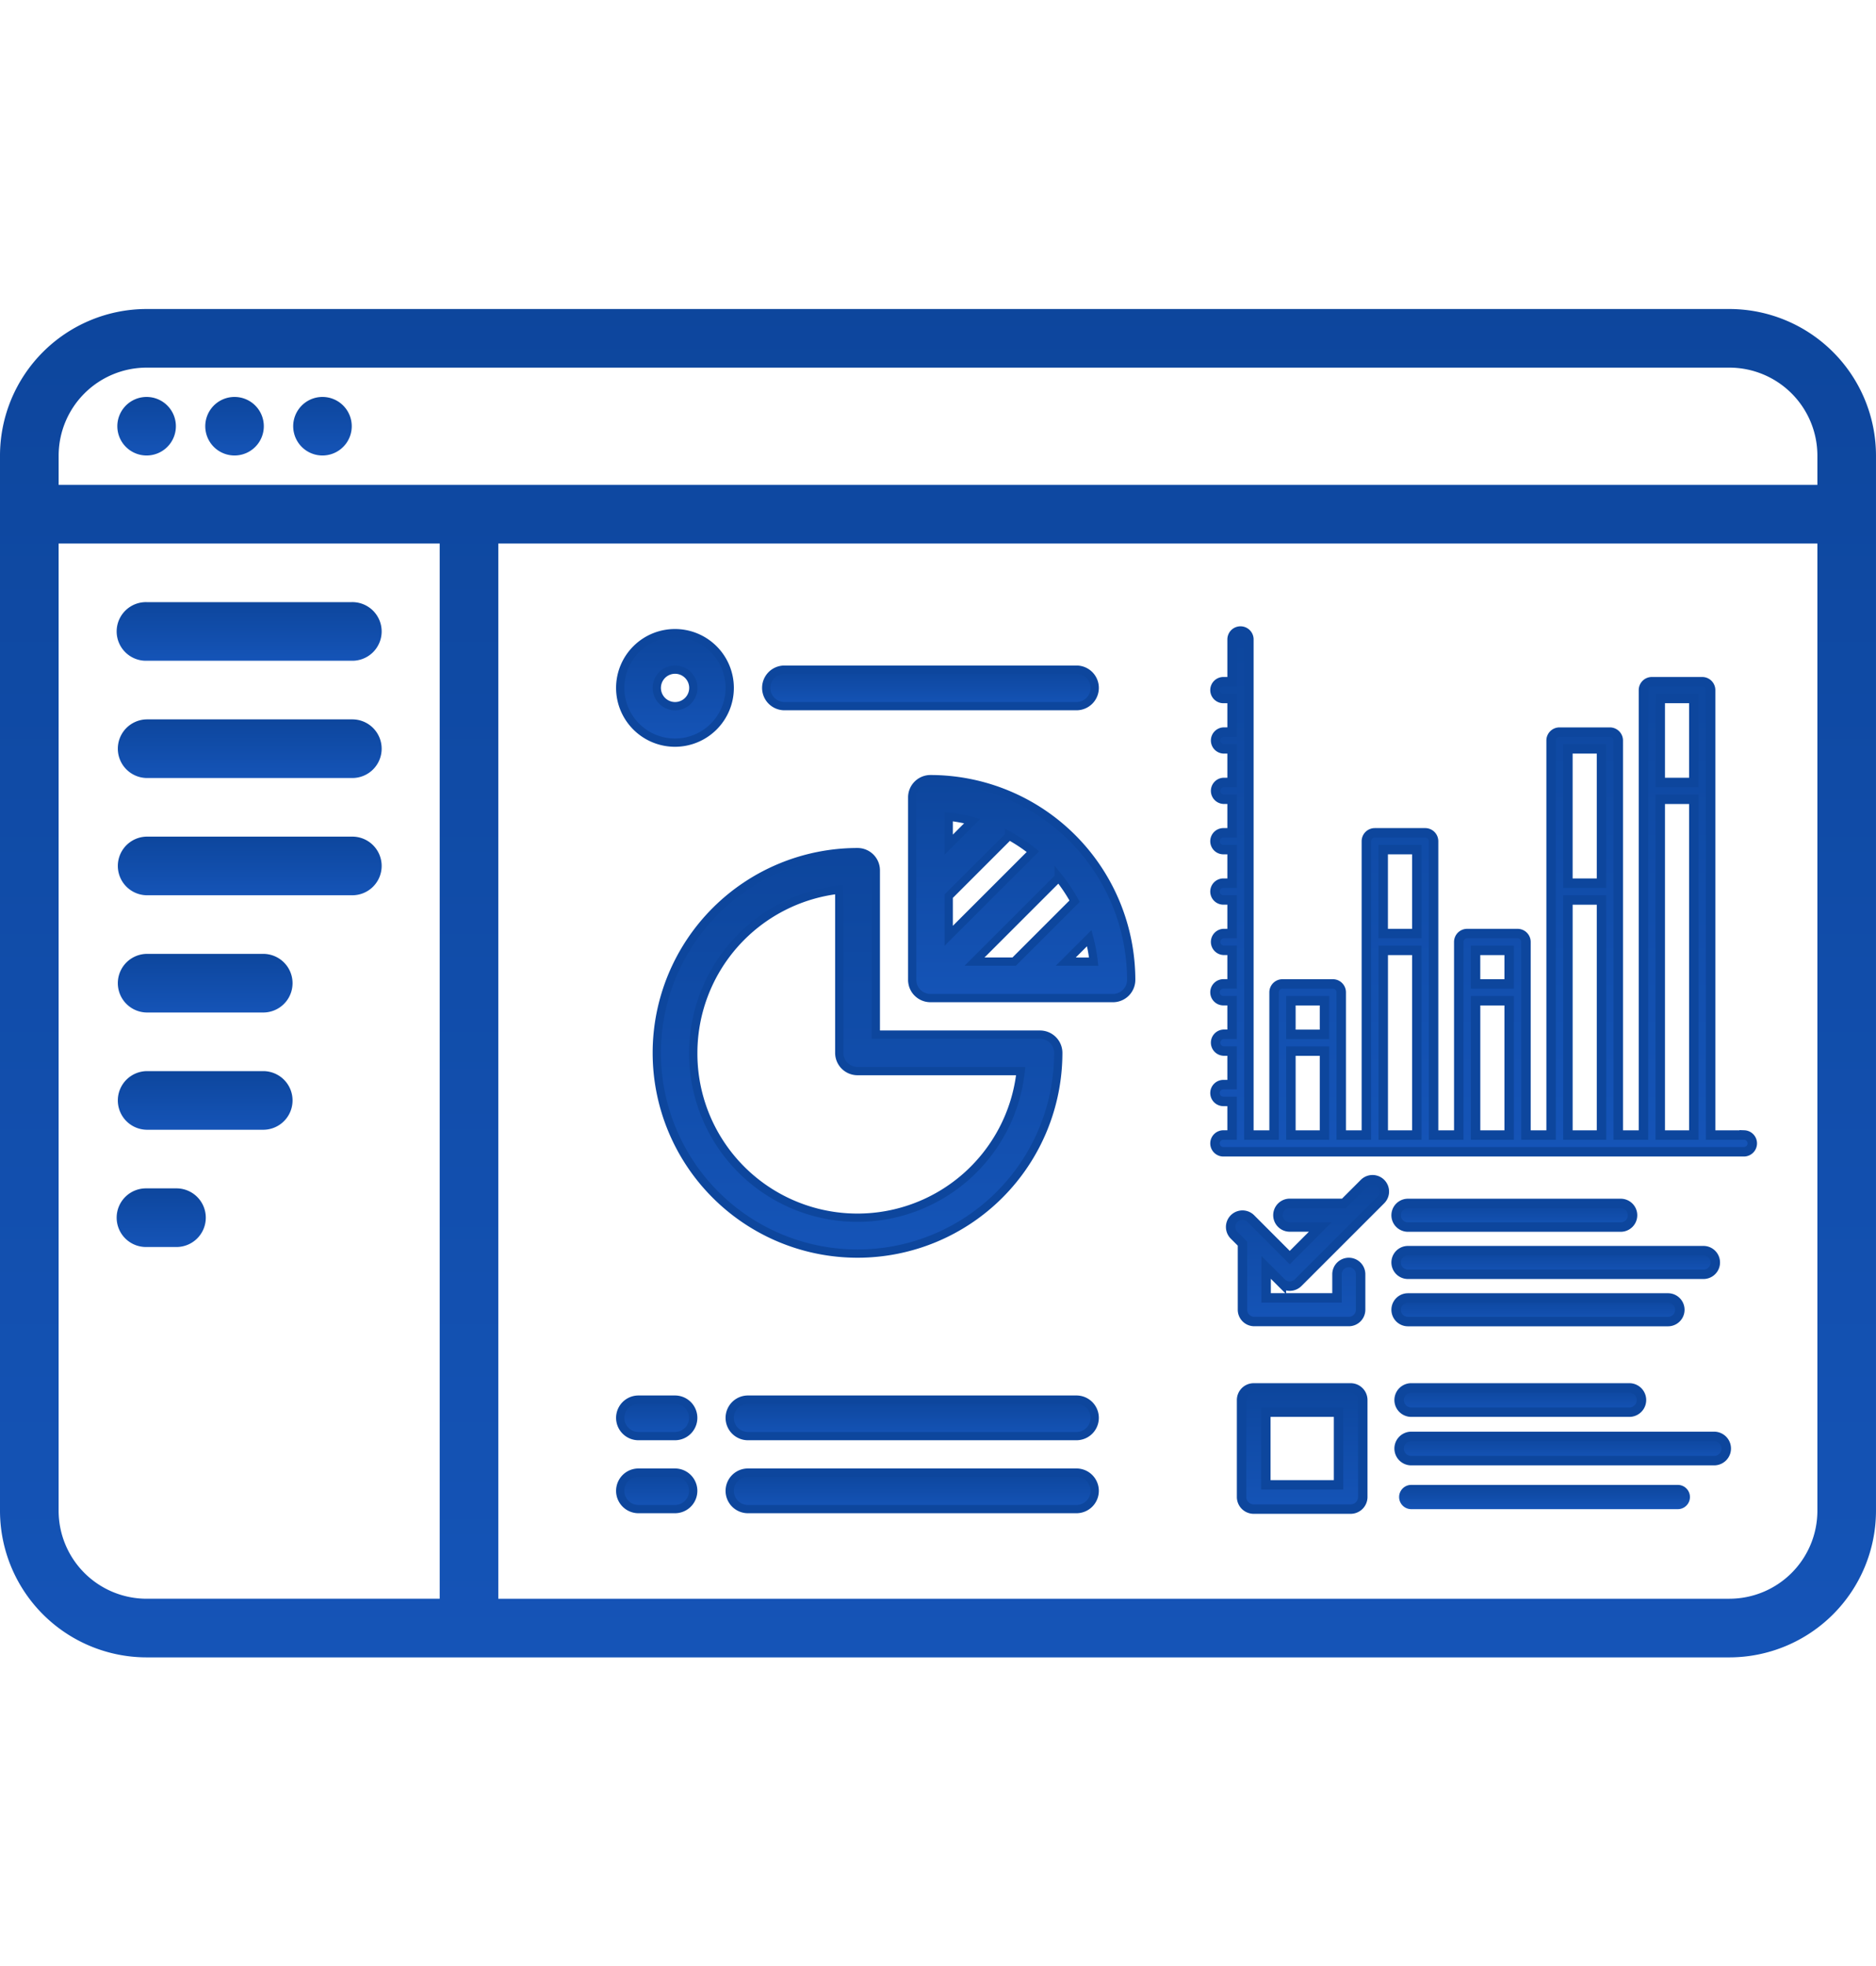<svg xmlns="http://www.w3.org/2000/svg" viewBox="0 0 158.817 166.471">
    <defs>
        <style>
            .cls-1,.cls-3,.cls-4{fill:url(#linear-gradient)}.cls-2{clip-path:url(#clip-path)}.cls-3,.cls-4{stroke:#0d469d}.cls-3{stroke-width:.7px}.cls-4{stroke-width:.8px}
        </style>
        <linearGradient id="linear-gradient" x1=".5" x2=".5" y2="1" gradientUnits="objectBoundingBox">
            <stop offset="0" stop-color="#0d469d"/>
            <stop offset="1" stop-color="#1554b7"/>
        </linearGradient>
        <clipPath id="clip-path">
            <path id="Rectangle_161" d="M0 0h158.817v166.471H0z" class="cls-1" data-name="Rectangle 161" transform="translate(1037 1361)"/>
        </clipPath>
    </defs>
    <g id="Mask_Group_21" class="cls-2" data-name="Mask Group 21" transform="translate(-1037 -1361)">
        <g id="cabinet_personal" data-name="cabinet personal" transform="translate(1037 1387.161)">
            <g id="customer-relationship-management">
                <path id="Path_4573" d="M146.41 20.531h-134A12.422 12.422 0 0 0 0 32.939v89.335a12.422 12.422 0 0 0 12.408 12.408h134a12.422 12.422 0 0 0 12.408-12.408V32.939a12.422 12.422 0 0 0-12.406-12.408zM4.963 122.274V40.383h32.26v89.335H12.408a7.453 7.453 0 0 1-7.445-7.444zm141.447 7.445H42.186V40.383h106.779a2.482 2.482 0 1 0 0-4.963h-144v-2.481a7.453 7.453 0 0 1 7.445-7.445h134a7.453 7.453 0 0 1 7.445 7.445v2.481h-4.963a2.482 2.482 0 1 0 0 4.963h4.963v81.89a7.453 7.453 0 0 1-7.445 7.445z" class="cls-1" data-name="Path 4573" transform="translate(0 -20.531)"/>
                <path id="Path_4574" d="M11.606 27.375a2.478 2.478 0 1 0 1.756.726 2.478 2.478 0 0 0-1.756-.726z" class="cls-1" data-name="Path 4574" transform="translate(.802 -19.93)"/>
                <path id="Path_4575" d="M18.45 27.375a2.478 2.478 0 1 0 1.756.726 2.478 2.478 0 0 0-1.756-.726z" class="cls-1" data-name="Path 4575" transform="translate(1.402 -19.93)"/>
                <path id="Path_4576" d="M25.293 27.375a2.478 2.478 0 1 0 1.756.726 2.478 2.478 0 0 0-1.756-.726z" class="cls-1" data-name="Path 4576" transform="translate(2.003 -19.93)"/>
                <path id="Path_4577" d="M11.607 48.307h17.37a2.482 2.482 0 1 0 0-4.963h-17.37a2.482 2.482 0 1 0 0 4.963z" class="cls-1" data-name="Path 4577" transform="translate(.801 -18.529)"/>
                <path id="Path_4578" d="M28.977 52.469h-17.37a2.482 2.482 0 0 0 0 4.963h17.37a2.482 2.482 0 1 0 0-4.963z" class="cls-1" data-name="Path 4578" transform="translate(.801 -17.727)"/>
                <path id="Path_4579" d="M28.977 61.594h-17.37a2.482 2.482 0 0 0 0 4.963h17.37a2.482 2.482 0 1 0 0-4.963z" class="cls-1" data-name="Path 4579" transform="translate(.801 -16.926)"/>
                <path id="Path_4580" d="M21.533 70.719h-9.926a2.482 2.482 0 0 0 0 4.963h9.926a2.482 2.482 0 0 0 0-4.963z" class="cls-1" data-name="Path 4580" transform="translate(.801 -16.125)"/>
                <path id="Path_4581" d="M21.533 79.844h-9.926a2.482 2.482 0 0 0 0 4.963h9.926a2.482 2.482 0 0 0 0-4.963z" class="cls-1" data-name="Path 4581" transform="translate(.801 -15.324)"/>
                <path id="Path_4582" d="M14.088 88.969h-2.481a2.482 2.482 0 1 0 0 4.963h2.482a2.482 2.482 0 1 0 0-4.963z" class="cls-1" data-name="Path 4582" transform="translate(.801 -14.523)"/>
            </g>
            <g id="Group_473" data-name="Group 473" transform="translate(52.506 27.441)">
                <path id="Path_4782" d="M98.383 48.932a17.014 17.014 0 0 0-16.994-16.994 1.545 1.545 0 0 0-1.545 1.545v15.449c0 .051 0 .1.008.153 0 .022.007.043.009.065s.007.056.013.084l.018.075.018.072c.007.024.017.048.025.072s.016.047.026.07l.031.066.034.071c.012.023.024.041.036.062l.042.069a.771.771 0 0 0 .047.062l.043.058c.029.036.062.07.093.1l.009.01.012.011a1.742 1.742 0 0 0 .157.134l.065.047c.022.016.045.028.068.041l.062.037c.021.012.047.023.07.034s.044.022.067.031l.069.025.074.026c.025.008.046.012.069.018s.051.014.077.019l.081.012c.027 0 .045.008.068.01.051 0 .1.008.152.008h15.452a1.545 1.545 0 0 0 1.544-1.546zm-4.793-6.661l-5.116 5.116h-3.355l7.128-7.128a13.94 13.94 0 0 1 1.343 2.012zm-10.656-.424l5.116-5.116a13.956 13.956 0 0 1 2.012 1.343L82.934 45.2zm1.991-6.361l-1.991 1.991v-2.364a13.83 13.83 0 0 1 1.991.373zm7.919 11.9l1.99-1.986a13.8 13.8 0 0 1 .372 1.991z" class="cls-3" data-name="Path 4782" transform="translate(-55.125 -19.578)"/>
                <path id="Path_4783" d="M81.9 58.057a1.545 1.545 0 0 0-1.545-1.545h-13.9v-13.9a1.545 1.545 0 0 0-1.555-1.55 16.994 16.994 0 1 0 17 16.995zm-30.9 0a13.925 13.925 0 0 1 12.36-13.819v13.819A1.545 1.545 0 0 0 64.9 59.6h13.82A13.9 13.9 0 0 1 51 58.057z" class="cls-3" data-name="Path 4783" transform="translate(-44.816 -22.523)"/>
                <path id="Path_4784" d="M47.979 109.5h-3.09a1.545 1.545 0 1 0 0 3.09h3.09a1.545 1.545 0 1 0 0-3.09z" class="cls-3" data-name="Path 4784" transform="translate(-43.344 -44.612)"/>
                <path id="Path_4785" d="M86.385 109.5H58.576a1.545 1.545 0 1 0 0 3.09h27.809a1.545 1.545 0 1 0 0-3.09z" class="cls-3" data-name="Path 4785" transform="translate(-47.762 -44.612)"/>
                <path id="Path_4786" d="M47.979 118.625h-3.09a1.545 1.545 0 1 0 0 3.09h3.09a1.545 1.545 0 1 0 0-3.09z" class="cls-3" data-name="Path 4786" transform="translate(-43.344 -47.558)"/>
                <path id="Path_4787" d="M86.385 118.625H58.576a1.545 1.545 0 1 0 0 3.09h27.809a1.545 1.545 0 1 0 0-3.09z" class="cls-3" data-name="Path 4787" transform="translate(-47.762 -47.558)"/>
                <path id="Path_4788" d="M47.979 22.957a4.635 4.635 0 1 0-4.635-4.635 4.635 4.635 0 0 0 4.635 4.635zm0-6.18a1.52 1.52 0 0 1 .768.2 1.546 1.546 0 1 1-.768-.2z" class="cls-3" data-name="Path 4788" transform="translate(-43.344 -13.687)"/>
                <path id="Path_4789" d="M63.139 21.34h24.719a1.545 1.545 0 1 0 0-3.09H63.139a1.545 1.545 0 1 0 0 3.09z" class="cls-3" data-name="Path 4789" transform="translate(-49.234 -15.16)"/>
            </g>
            <path id="graph_1_" d="M44.775 44.924h-2.843V7.256a.711.711 0 0 0-.711-.711h-4.264a.711.711 0 0 0-.711.711v37.668h-2.132v-33.4a.711.711 0 0 0-.711-.711h-4.264a.711.711 0 0 0-.711.711v33.4H26.3V28.577a.711.711 0 0 0-.711-.711h-4.267a.711.711 0 0 0-.711.711v16.347h-2.132V20.049a.711.711 0 0 0-.711-.711H13.5a.711.711 0 0 0-.711.711v24.875h-2.128V32.842a.711.711 0 0 0-.711-.711H5.686a.711.711 0 0 0-.711.711v12.082H2.843V2.992a.711.711 0 1 0-1.421 0v3.553H.711a.711.711 0 1 0 0 1.421h.711v2.844H.711a.711.711 0 0 0 0 1.421h.711v2.843H.711a.711.711 0 0 0 0 1.421h.711v2.843H.711a.711.711 0 1 0 0 1.421h.711V23.6H.711a.711.711 0 1 0 0 1.421h.711v2.843H.711a.711.711 0 0 0 0 1.421h.711v2.843H.711a.711.711 0 1 0 0 1.421h.711v2.843H.711a.711.711 0 0 0 0 1.421h.711v2.843H.711a.711.711 0 1 0 0 1.421h.711v2.843H.711a.711.711 0 1 0 0 1.421h44.064a.711.711 0 0 0 0-1.421zM40.511 7.967v7.107h-2.843V7.967zm-7.817 4.264V23.6H29.85V12.231zm-7.817 17.057v2.843h-2.845v-2.843zM17.06 20.76v7.107h-2.846V20.76zM9.244 33.552V36.4H6.4v-2.848zM6.4 44.924v-7.107h2.844v7.107zm7.817 0V29.288h2.843v15.636zm7.817 0V33.553h2.843v11.371zm7.817 0v-19.9h2.843v19.9zm7.817 0V16.5h2.843v28.424z" class="cls-4" data-name="graph (1)" transform="translate(102.884 25.007)"/>
            <path id="Path_4790" d="M58.032 27.1h18.014a1 1 0 1 0 0-2H58.032a1 1 0 1 0 0 2z" class="cls-4" data-name="Path 4790" transform="translate(61.16 50.622)"/>
            <path id="Path_4791" d="M83.052 34.219h-25.02a1 1 0 1 0 0 2h25.02a1 1 0 0 0 0-2z" class="cls-4" data-name="Path 4791" transform="translate(61.16 45.5)"/>
            <path id="Path_4792" d="M58.032 45.345H80.05a1 1 0 1 0 0-2H58.032a1 1 0 1 0 0 2z" class="cls-4" data-name="Path 4792" transform="translate(61.16 40.378)"/>
            <path id="Path_4793" d="M36.4 20.824l-1.709 1.709H30.1a1 1 0 1 0 0 2h2.588L30.1 27.122l-3.294-3.3a1 1 0 1 0-1.415 1.415l.708.708v5.59a1 1 0 0 0 1 1H35.1a1 1 0 0 0 1-1v-3a1 1 0 1 0-2 0v2h-6v-2.583l1.294 1.294a1 1 0 0 0 1.415 0l7.006-7.006a1 1 0 1 0-1.415-1.416z" class="cls-4" data-name="Path 4793" transform="translate(79.086 53.183)"/>
            <path id="Path_4794" d="M36.608 61.594H28.4a1.026 1.026 0 0 0-1.026 1.026v8.207a1.026 1.026 0 0 0 1.026 1.025h8.207a1.026 1.026 0 0 0 1.026-1.026V62.62a1.026 1.026 0 0 0-1.026-1.026zM35.582 69.8h-6.155v-6.155h6.155z" class="cls-4" data-name="Path 4794" transform="translate(77.735 29.746)"/>
            <path id="Path_4795" d="M58.057 63.645h18.465a1.026 1.026 0 0 0 0-2.052H58.057a1.026 1.026 0 1 0 0 2.052z" class="cls-4" data-name="Path 4795" transform="translate(61.415 29.746)"/>
            <path id="Path_4796" d="M83.7 70.719H58.057a1.026 1.026 0 1 0 0 2.052H83.7a1.026 1.026 0 0 0 0-2.052z" class="cls-4" data-name="Path 4796" transform="translate(61.415 24.725)"/>
            <path id="Path_4797" d="M58.057 81.9h22.568a1.026 1.026 0 1 0 0-2.052H58.057a1.026 1.026 0 1 0 0 2.052z" class="cls-1" data-name="Path 4797" transform="translate(61.415 19.703)"/>
        </g>
    </g>
</svg>
